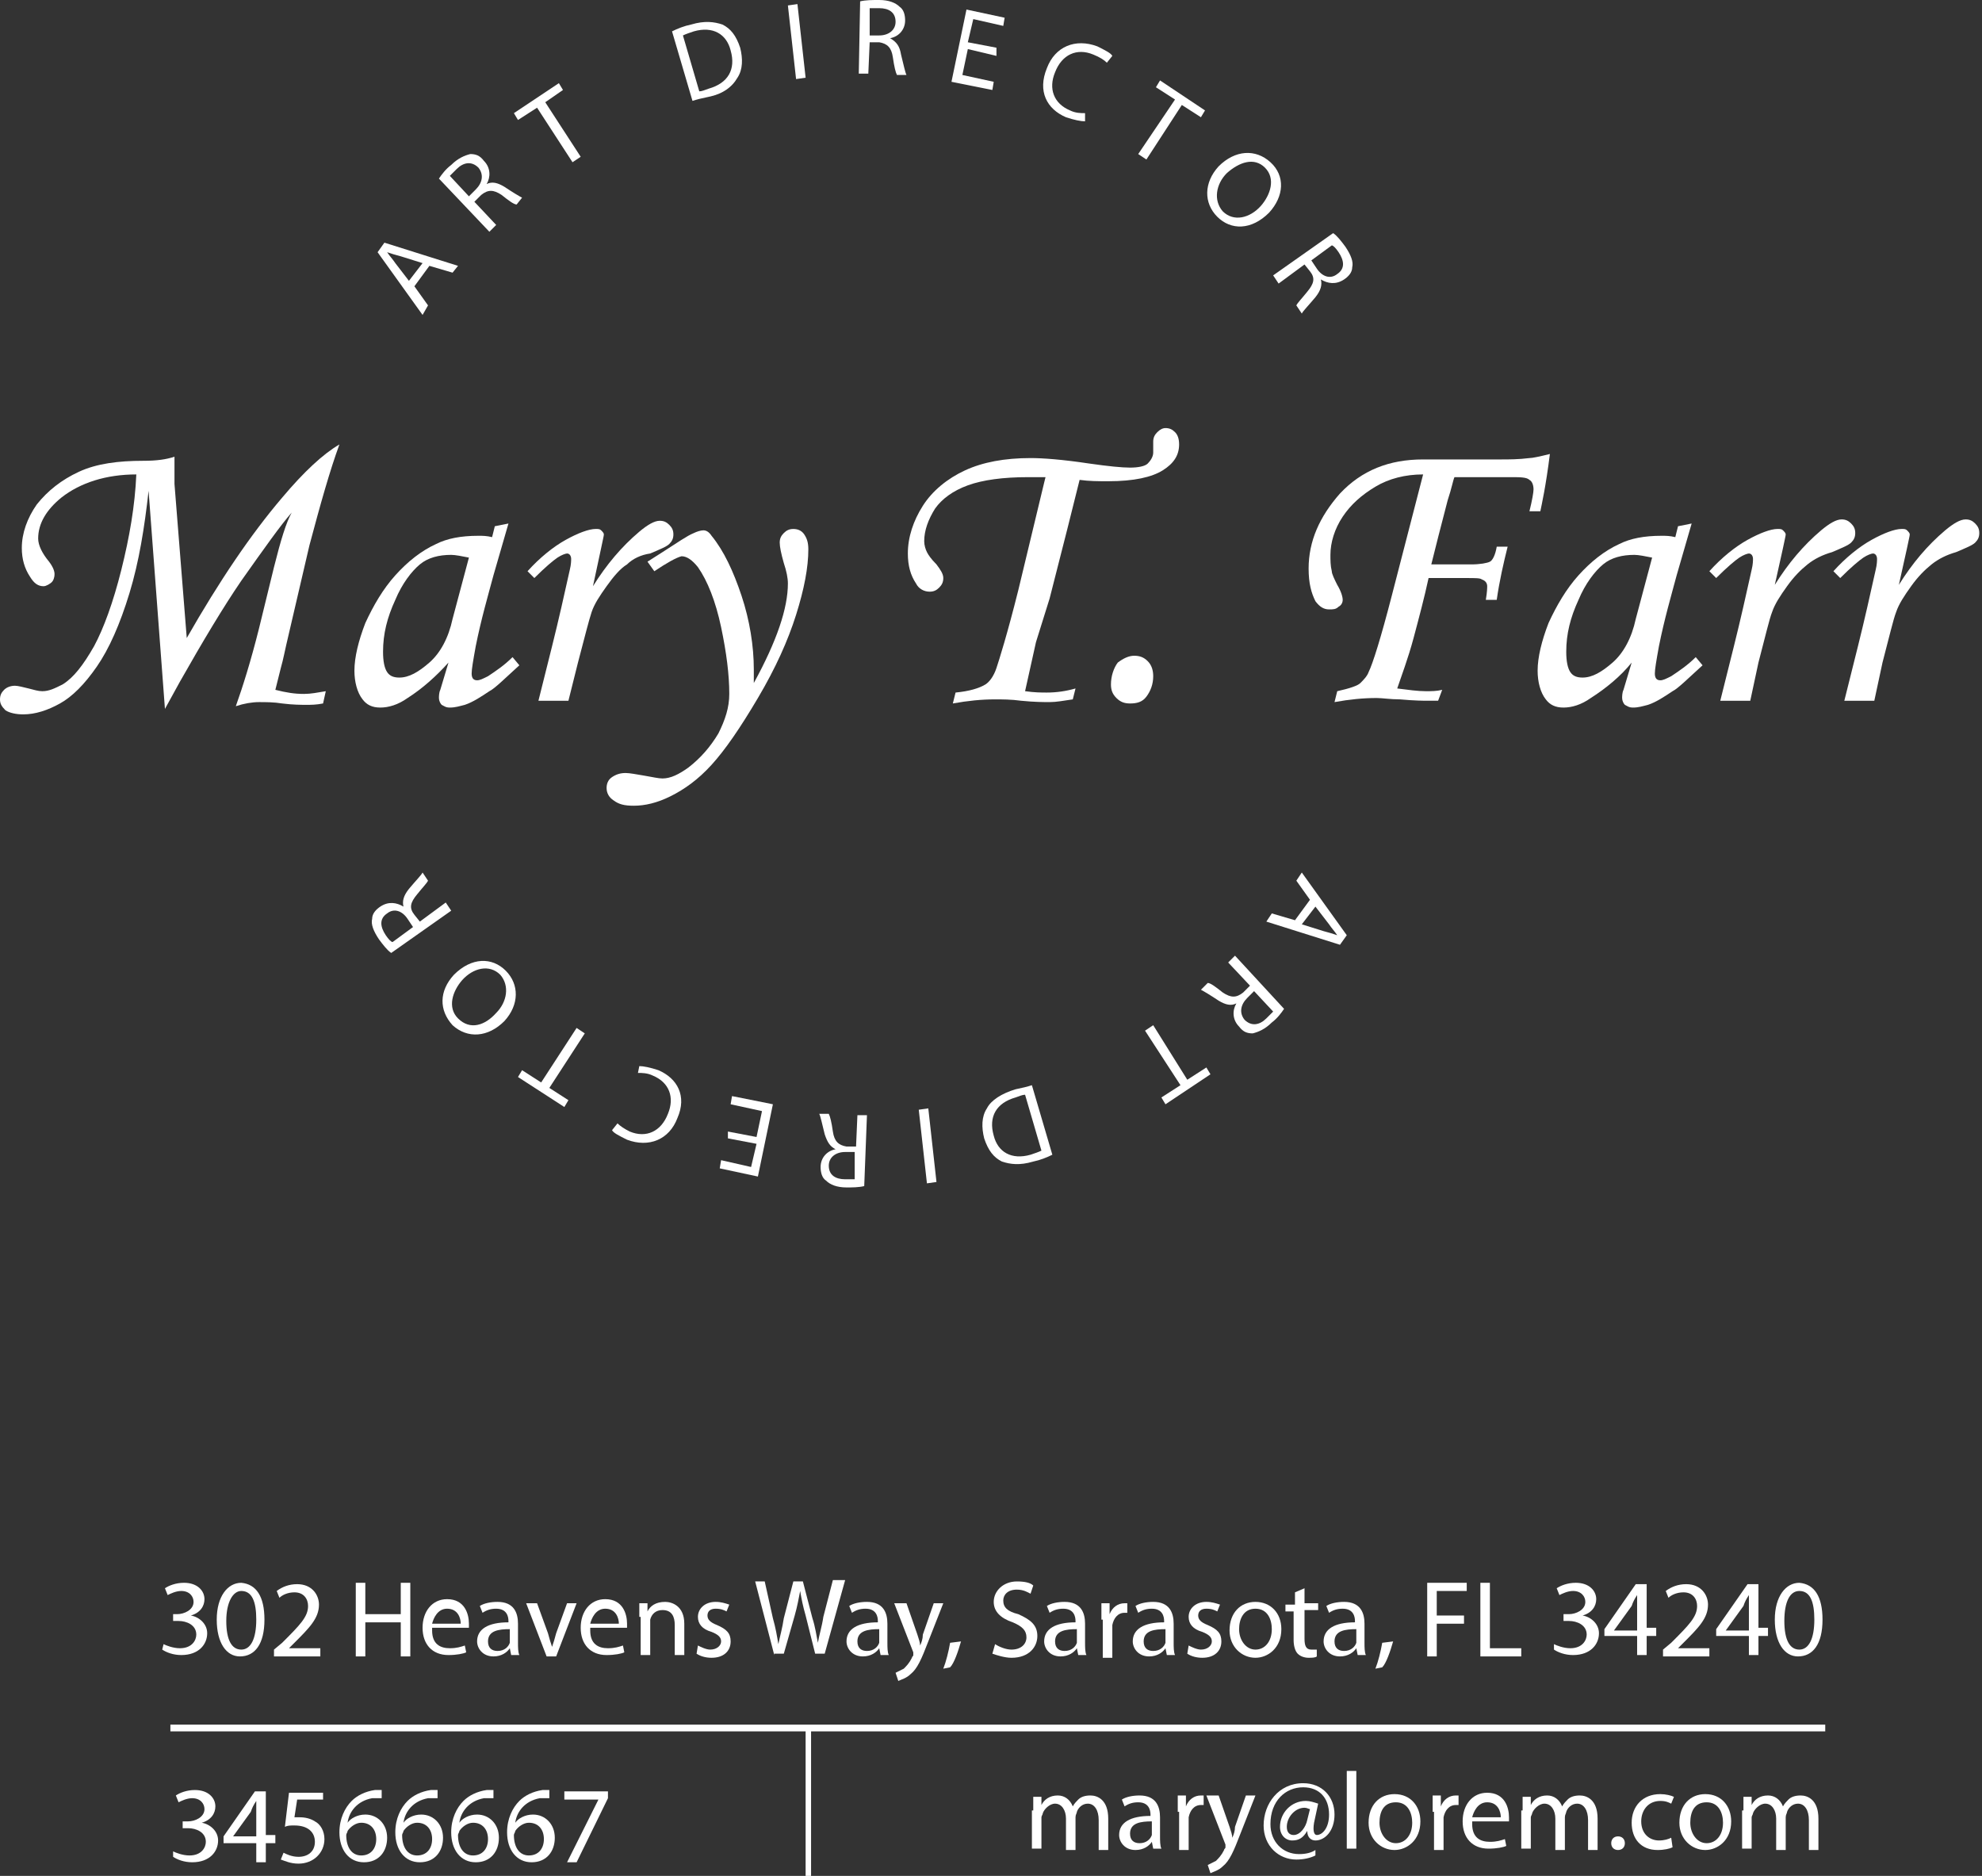 <svg enable-background="new 0 0 145.4 137.6" viewBox="0 0 145.4 137.6" xmlns="http://www.w3.org/2000/svg"><rect x="0" y="0" width="145.4" height="137.6" fill="#333333" stroke="none"/><g fill="#fff"><path d="m12 120.6c.2.1.7.3 1.2.3.9 0 1.2-.6 1.2-1 0-.7-.7-1-1.3-1h-.4v-.5h.3c.5 0 1.2-.3 1.2-.9 0-.4-.3-.8-.9-.8-.4 0-.8.2-1 .3l-.2-.5c.3-.2.8-.4 1.4-.4 1 0 1.5.6 1.5 1.2 0 .5-.3 1-1 1.2.6.1 1.2.6 1.2 1.3 0 .8-.6 1.6-1.9 1.6-.6 0-1.1-.2-1.4-.4z"/><path d="m19.4 118.8c0 1.8-.7 2.7-1.8 2.7-1 0-1.7-1-1.7-2.7s.8-2.7 1.8-2.7c1.1.1 1.7 1 1.7 2.7zm-2.8.1c0 1.4.4 2.1 1.1 2.1s1.1-.8 1.1-2.2c0-1.3-.3-2.1-1.1-2.1-.6 0-1.1.8-1.1 2.2z"/><path d="m20.1 121.4v-.4l.6-.5c1.3-1.3 1.9-1.9 1.9-2.7 0-.5-.3-1-1-1-.5 0-.9.2-1.1.4l-.2-.5c.4-.3.9-.5 1.5-.5 1.1 0 1.6.8 1.6 1.5 0 1-.7 1.7-1.8 2.8l-.4.4h2.3v.6h-3.4z"/><path d="m26.8 116.1v2.3h2.6v-2.3h.7v5.4h-.7v-2.5h-2.6v2.5h-.7v-5.4z"/><path d="m31.7 119.6c0 1 .6 1.3 1.3 1.3.5 0 .8-.1 1.1-.2l.1.5c-.2.1-.7.2-1.3.2-1.2 0-1.9-.8-1.9-2s.7-2.1 1.8-2.1c1.3 0 1.6 1.1 1.6 1.8v.3h-2.7zm2.1-.5c0-.4-.2-1.1-1-1.1-.7 0-1 .7-1.1 1.1z"/><path d="m37.5 121.4-.1-.5c-.2.3-.6.6-1.2.6-.8 0-1.2-.6-1.2-1.1 0-.9.8-1.4 2.3-1.4v-.1c0-.3-.1-.9-.9-.9-.4 0-.7.1-1 .3l-.2-.5c.3-.2.8-.3 1.3-.3 1.2 0 1.5.8 1.5 1.6v1.4c0 .3 0 .7.1.9zm-.1-1.9c-.8 0-1.6.1-1.6.9 0 .5.3.7.7.7.5 0 .8-.3.9-.6 0-.1 0-.2 0-.2z"/><path d="m39.4 117.6.8 2.2c.1.4.2.7.3 1 .1-.3.2-.6.3-1l.8-2.2h.7l-1.5 3.9h-.7l-1.5-3.9z"/><path d="m43.3 119.6c0 1 .6 1.3 1.3 1.3.5 0 .8-.1 1.1-.2l.1.5c-.2.1-.7.2-1.3.2-1.2 0-1.9-.8-1.9-2s.7-2.1 1.8-2.1c1.3 0 1.6 1.1 1.6 1.8v.3h-2.7zm2.1-.5c0-.4-.2-1.1-1-1.1-.7 0-1 .7-1.1 1.1z"/><path d="m46.9 118.6c0-.4 0-.7 0-1h.6v.6c.2-.4.6-.7 1.3-.7.5 0 1.4.3 1.4 1.6v2.3h-.7v-2.2c0-.6-.2-1.1-.9-1.1-.5 0-.8.3-.9.7v.3 2.3h-.7v-2.8z"/><path d="m51.2 120.7c.2.1.6.3.9.3.5 0 .8-.3.8-.6s-.2-.5-.7-.7c-.7-.2-1-.6-1-1.1 0-.6.5-1.1 1.3-1.1.4 0 .7.1 1 .2l-.2.5c-.2-.1-.4-.2-.8-.2s-.6.2-.6.5.2.5.7.7c.7.3 1 .6 1 1.2 0 .7-.5 1.2-1.4 1.2-.4 0-.8-.1-1.1-.3z"/><path d="m56.8 121.4-1.4-5.4h.7l.6 2.7c.2.7.3 1.3.4 1.9.1-.5.3-1.2.4-1.9l.7-2.7h.7l.7 2.7c.2.6.3 1.3.4 1.8.1-.6.3-1.2.4-1.9l.7-2.7h.9l-1.5 5.4h-.7l-.7-2.8c-.2-.7-.3-1.2-.4-1.8-.1.5-.2 1.1-.4 1.8l-.8 2.8h-.7z"/><path d="m64.6 121.4-.1-.5c-.2.3-.6.6-1.2.6-.8 0-1.2-.6-1.2-1.1 0-.9.8-1.4 2.3-1.4v-.1c0-.3-.1-.9-.9-.9-.4 0-.7.1-1 .3l-.2-.5c.3-.2.8-.3 1.3-.3 1.2 0 1.5.8 1.5 1.6v1.4c0 .3 0 .7.1.9zm-.1-1.9c-.8 0-1.6.1-1.6.9 0 .5.3.7.7.7.5 0 .8-.3.9-.6 0-.1 0-.2 0-.2z"/><path d="m66.5 117.6.8 2.3c.1.3.2.6.2.8.1-.2.2-.5.2-.8l.8-2.3h.7l-1.1 2.8c-.5 1.3-.8 2-1.3 2.4-.3.3-.7.4-.9.5l-.2-.6.6-.3c.2-.2.4-.4.6-.8 0-.1.1-.1.1-.2s0-.1 0-.2l-1.4-3.6z"/><path d="m69.2 122.4c.2-.5.4-1.3.5-1.9l.8-.1c-.2.7-.5 1.6-.8 1.9z"/><path d="m73 120.6c.3.2.8.4 1.2.4.7 0 1.1-.4 1.1-.9s-.3-.8-1-1.1c-.9-.3-1.4-.8-1.4-1.5 0-.8.7-1.5 1.7-1.5.6 0 1 .1 1.2.3l-.2.6c-.2-.1-.5-.3-1-.3-.7 0-1 .4-1 .8 0 .5.3.8 1.1 1 .9.4 1.4.8 1.4 1.6s-.6 1.6-1.9 1.6c-.5 0-1.1-.2-1.4-.3z"/><path d="m79.1 121.4-.1-.5c-.2.3-.6.6-1.2.6-.8 0-1.2-.6-1.2-1.1 0-.9.8-1.4 2.3-1.4v-.1c0-.3-.1-.9-.9-.9-.4 0-.7.1-1 .3l-.2-.5c.3-.2.8-.3 1.3-.3 1.2 0 1.5.8 1.5 1.6v1.4c0 .3 0 .7.1.9zm-.1-1.9c-.8 0-1.6.1-1.6.9 0 .5.3.7.7.7.5 0 .8-.3.9-.6 0-.1 0-.2 0-.2z"/><path d="m80.8 118.8c0-.5 0-.8 0-1.2h.6v.8c.2-.5.6-.8 1.1-.8h.2v.7c-.1 0-.1 0-.2 0-.5 0-.8.4-.9.9v.3 2.1h-.7v-2.8z"/><path d="m85.6 121.4-.1-.5c-.2.3-.6.6-1.2.6-.8 0-1.2-.6-1.2-1.1 0-.9.8-1.4 2.3-1.4v-.1c0-.3-.1-.9-.9-.9-.4 0-.7.1-1 .3l-.2-.5c.3-.2.8-.3 1.3-.3 1.2 0 1.5.8 1.5 1.6v1.4c0 .3 0 .7.1.9zm-.1-1.9c-.8 0-1.6.1-1.6.9 0 .5.3.7.7.7.5 0 .8-.3.9-.6 0-.1 0-.2 0-.2z"/><path d="m87.2 120.7c.2.1.6.3.9.3.5 0 .8-.3.8-.6s-.2-.5-.7-.7c-.7-.2-1-.6-1-1.1 0-.6.5-1.1 1.3-1.1.4 0 .7.1 1 .2l-.2.5c-.2-.1-.4-.2-.8-.2s-.6.2-.6.5.2.5.7.7c.7.3 1 .6 1 1.2 0 .7-.5 1.2-1.4 1.2-.4 0-.8-.1-1.1-.3z"/><path d="m94 119.5c0 1.4-1 2.1-1.9 2.1-1 0-1.9-.8-1.9-2 0-1.3.8-2.1 1.9-2.1s1.9.8 1.9 2zm-3.1 0c0 .8.5 1.5 1.2 1.5s1.2-.6 1.2-1.5c0-.7-.3-1.5-1.2-1.5s-1.2.8-1.2 1.5z"/><path d="m95.7 116.5v1.1h1v.5h-1v2.1c0 .5.1.8.5.8h.4v.5c-.1.1-.4.1-.6.1-.3 0-.6-.1-.8-.3s-.3-.6-.3-1v-2.1h-.6v-.5h.7v-.9z"/><path d="m99.6 121.4-.1-.5c-.2.3-.6.6-1.2.6-.8 0-1.2-.6-1.2-1.1 0-.9.8-1.4 2.3-1.4v-.1c0-.3-.1-.9-.9-.9-.4 0-.7.1-1 .3l-.2-.5c.3-.2.8-.3 1.3-.3 1.2 0 1.5.8 1.5 1.6v1.4c0 .3 0 .7.1.9zm-.1-1.9c-.8 0-1.6.1-1.6.9 0 .5.3.7.7.7.5 0 .8-.3.9-.6 0-.1 0-.2 0-.2z"/><path d="m100.9 122.4c.2-.5.4-1.3.5-1.9l.8-.1c-.2.7-.5 1.6-.8 1.9z"/><path d="m104.7 116.1h2.9v.6h-2.2v1.8h2v.6h-2v2.4h-.7z"/><path d="m108.6 116.1h.7v4.8h2.3v.6h-3z"/><path d="m114 120.6c.2.1.7.3 1.2.3.9 0 1.2-.6 1.2-1 0-.7-.7-1-1.3-1h-.4v-.5h.4c.5 0 1.2-.3 1.2-.9 0-.4-.3-.8-.9-.8-.4 0-.8.2-1 .3l-.2-.5c.3-.2.8-.4 1.4-.4 1 0 1.5.6 1.5 1.2 0 .5-.3 1-1 1.2.6.1 1.2.6 1.2 1.3 0 .8-.6 1.6-1.9 1.6-.6 0-1.1-.2-1.4-.4z"/><path d="m120.1 121.4v-1.4h-2.4v-.5l2.3-3.3h.8v3.2h.7v.6h-.7v1.4zm0-1.9v-1.7c0-.3 0-.5 0-.8-.2.3-.3.5-.4.8l-1.3 1.8h1.7z"/><path d="m122 121.4v-.4l.6-.5c1.3-1.3 1.9-1.9 1.9-2.7 0-.5-.3-1-1-1-.5 0-.9.2-1.1.4l-.2-.5c.4-.3.9-.5 1.5-.5 1.1 0 1.6.8 1.6 1.5 0 1-.7 1.7-1.8 2.8l-.4.4h2.3v.6h-3.4z"/><path d="m128.3 121.4v-1.4h-2.4v-.5l2.3-3.3h.8v3.2h.7v.6h-.7v1.4zm0-1.9v-1.7c0-.3 0-.5 0-.8-.2.3-.3.5-.4.8l-1.3 1.8h1.7z"/><path d="m133.7 118.8c0 1.8-.7 2.7-1.8 2.7-1 0-1.7-1-1.7-2.7s.8-2.7 1.8-2.7c1.1.1 1.7 1 1.7 2.7zm-2.8.1c0 1.4.4 2.1 1.1 2.1s1.1-.8 1.1-2.2c0-1.3-.3-2.1-1.1-2.1-.7 0-1.1.8-1.1 2.2z"/><path d="m75.8 132.8c0-.4 0-.7 0-1h.6v.6c.2-.4.6-.7 1.2-.7.5 0 .9.3 1.1.8.1-.2.3-.4.4-.5.2-.2.5-.3.9-.3.5 0 1.3.3 1.3 1.7v2.3h-.7v-2.2c0-.7-.3-1.2-.8-1.2-.4 0-.7.3-.8.6 0 .1-.1.2-.1.4v2.4h-.7v-2.3c0-.6-.3-1.1-.8-1.1-.4 0-.8.4-.9.7 0 .1-.1.2-.1.3v2.3h-.7v-2.8z"/><path d="m84.6 135.6-.1-.5c-.2.3-.6.6-1.2.6-.8 0-1.2-.6-1.2-1.1 0-.9.8-1.4 2.3-1.4v-.1c0-.3-.1-.9-.9-.9-.4 0-.7.1-1 .3l-.2-.5c.3-.2.8-.3 1.3-.3 1.2 0 1.5.8 1.5 1.6v1.4c0 .3 0 .7.1.9zm-.1-2c-.8 0-1.6.1-1.6.9 0 .5.3.7.7.7.5 0 .8-.3.9-.6 0-.1 0-.2 0-.2z"/><path d="m86.4 132.9c0-.5 0-.8 0-1.2h.6v.8c.2-.5.6-.8 1.1-.8h.2v.7c-.1 0-.1 0-.2 0-.5 0-.8.4-.9.9v.3 2.1h-.7v-2.8z"/><path d="m89.4 131.7.8 2.3c.1.3.2.6.2.8.1-.2.2-.5.2-.8l.8-2.3h.7l-1.1 2.8c-.5 1.3-.8 2-1.3 2.4-.3.3-.7.4-.9.5l-.2-.6.6-.3c.2-.2.4-.4.6-.8 0-.1.1-.1.1-.2s0-.1 0-.2l-1.4-3.6z"/><path d="m96.5 136.1c-.4.2-.9.3-1.4.3-1.3 0-2.4-1-2.4-2.5 0-1.6 1.1-3.1 2.9-3.1 1.4 0 2.3 1 2.3 2.3 0 1.2-.7 1.9-1.4 1.9-.3 0-.6-.2-.6-.7-.3.5-.6.7-1.1.7s-.9-.4-.9-1c0-1 .8-1.9 1.9-1.9.3 0 .6.1.9.2l-.3 1.4c-.1.6 0 .9.2.9.4 0 .9-.5.9-1.5 0-1.2-.7-2-1.9-2-1.3 0-2.4 1-2.4 2.7 0 1.3.9 2.2 2.1 2.2.5 0 .9-.1 1.2-.3zm-.4-3.4c-.1 0-.2-.1-.4-.1-.7 0-1.3.7-1.3 1.4 0 .4.2.6.5.6.5 0 .9-.6 1-1.1z"/><path d="m98.8 129.9h.7v5.7h-.7z"/><path d="m104.2 133.6c0 1.4-1 2.1-1.9 2.1-1 0-1.9-.8-1.9-2 0-1.3.8-2.1 1.9-2.1 1.2 0 1.9.9 1.9 2zm-3 .1c0 .8.5 1.5 1.2 1.5s1.2-.6 1.2-1.5c0-.7-.3-1.5-1.2-1.5s-1.2.7-1.2 1.5z"/><path d="m105.1 132.9c0-.5 0-.8 0-1.2h.6v.8c.2-.5.6-.8 1.1-.8h.2v.7c-.1 0-.1 0-.2 0-.5 0-.8.4-.9.9v.3 2.1h-.7v-2.8z"/><path d="m108 133.8c0 1 .6 1.3 1.3 1.3.5 0 .8-.1 1.1-.2l.1.5c-.2.1-.7.2-1.3.2-1.2 0-1.9-.8-1.9-2s.7-2.1 1.8-2.1c1.3 0 1.6 1.1 1.6 1.8v.3h-2.7zm2.1-.5c0-.4-.2-1.1-1-1.1-.7 0-1 .7-1.1 1.1z"/><path d="m111.7 132.8c0-.4 0-.7 0-1h.6v.6c.2-.4.6-.7 1.2-.7.5 0 .9.3 1.1.8.1-.2.3-.4.4-.5.2-.2.5-.3.9-.3.5 0 1.3.3 1.3 1.7v2.3h-.7v-2.2c0-.7-.3-1.2-.8-1.2-.4 0-.7.3-.8.6 0 .1-.1.2-.1.4v2.4h-.7v-2.3c0-.6-.3-1.1-.8-1.1-.4 0-.8.4-.9.7 0 .1-.1.2-.1.3v2.3h-.7v-2.8z"/><path d="m118.2 135.2c0-.3.2-.5.5-.5s.5.2.5.5-.2.5-.5.5-.5-.2-.5-.5z"/><path d="m122.7 135.5c-.2.1-.6.2-1.1.2-1.2 0-1.9-.8-1.9-2s.8-2.1 2.1-2.1c.4 0 .8.1 1 .2l-.2.5c-.2-.1-.4-.2-.8-.2-.9 0-1.4.7-1.4 1.5 0 .9.6 1.4 1.3 1.4.4 0 .7-.1.9-.2z"/><path d="m127 133.6c0 1.4-1 2.1-1.9 2.1-1 0-1.9-.8-1.9-2 0-1.3.8-2.1 1.9-2.1 1.2 0 1.9.9 1.9 2zm-3 .1c0 .8.5 1.5 1.2 1.5s1.2-.6 1.2-1.5c0-.7-.3-1.5-1.2-1.5s-1.2.7-1.2 1.5z"/><path d="m127.9 132.8c0-.4 0-.7 0-1h.6v.6c.2-.4.6-.7 1.2-.7.5 0 .9.3 1.1.8.1-.2.3-.4.4-.5.2-.2.5-.3.9-.3.5 0 1.3.3 1.3 1.7v2.3h-.7v-2.2c0-.7-.3-1.2-.8-1.2-.4 0-.7.3-.8.6 0 .1-.1.2-.1.4v2.4h-.7v-2.3c0-.6-.3-1.1-.8-1.1-.4 0-.8.4-.9.7 0 .1-.1.2-.1.3v2.3h-.7v-2.8z"/><path d="m12.7 135.8c.2.1.7.3 1.2.3.9 0 1.2-.6 1.2-1 0-.7-.7-1-1.3-1h-.4v-.5h.4c.5 0 1.2-.3 1.2-.9 0-.4-.3-.8-.9-.8-.4 0-.8.2-1 .3l-.2-.5c.3-.2.8-.4 1.4-.4 1 0 1.5.6 1.5 1.2 0 .5-.3 1-1 1.2.6.1 1.2.6 1.2 1.3 0 .8-.6 1.6-1.9 1.6-.6 0-1.1-.2-1.4-.4z"/><path d="m18.8 136.6v-1.4h-2.4v-.5l2.3-3.3h.8v3.2h.7v.6h-.7v1.4zm0-2v-1.7c0-.3 0-.5 0-.8-.2.3-.3.5-.4.8l-1.3 1.8h1.7z"/><path d="m23.8 132h-2l-.2 1.3h.4c.4 0 .8.1 1.1.3.4.2.7.7.7 1.3 0 1-.8 1.8-1.9 1.8-.6 0-1-.2-1.3-.3l.2-.5c.2.1.6.3 1.1.3.7 0 1.2-.4 1.2-1.1s-.5-1.2-1.5-1.2c-.3 0-.5 0-.7.1l.3-2.5h2.5v.5z"/><path d="m27.8 131.9c-.1 0-.3 0-.5 0-1.1.2-1.7 1-1.8 1.8.2-.3.7-.6 1.3-.6.9 0 1.6.7 1.6 1.7s-.6 1.8-1.7 1.8-1.8-.9-1.8-2.2c0-1 .4-1.8.9-2.3.4-.4 1-.7 1.7-.8h.5v.6zm-.2 3c0-.7-.4-1.2-1.1-1.2-.4 0-.8.3-1 .6 0 .1-.1.2-.1.3 0 .9.4 1.5 1.1 1.5s1.1-.5 1.1-1.2z"/><path d="m31.9 131.9c-.1 0-.3 0-.5 0-1.1.2-1.7 1-1.8 1.8.2-.3.7-.6 1.3-.6.9 0 1.6.7 1.6 1.7s-.6 1.8-1.7 1.8-1.8-.9-1.8-2.2c0-1 .4-1.8.9-2.3.4-.4 1-.7 1.7-.8h.5v.6zm-.2 3c0-.7-.4-1.2-1.1-1.2-.4 0-.8.3-1 .6 0 .1-.1.2-.1.3 0 .9.4 1.5 1.1 1.5s1.1-.5 1.1-1.2z"/><path d="m36 131.9c-.1 0-.3 0-.5 0-1.1.2-1.7 1-1.8 1.8.2-.3.7-.6 1.3-.6.9 0 1.6.7 1.6 1.7s-.6 1.8-1.7 1.8-1.8-.9-1.8-2.2c0-1 .4-1.8.9-2.3.4-.4 1-.7 1.7-.8h.5v.6zm-.2 3c0-.7-.4-1.2-1.1-1.2-.4 0-.8.3-1 .6 0 .1-.1.2-.1.3 0 .9.4 1.5 1.1 1.5s1.1-.5 1.1-1.2z"/><path d="m40.1 131.9c-.1 0-.3 0-.5 0-1.1.2-1.7 1-1.8 1.8.2-.3.7-.6 1.3-.6.9 0 1.6.7 1.6 1.7s-.6 1.8-1.7 1.8-1.8-.9-1.8-2.2c0-1 .4-1.8.9-2.3.4-.4 1-.7 1.7-.8h.5v.6zm-.2 3c0-.7-.4-1.2-1.1-1.2-.4 0-.8.3-1 .6 0 .1-.1.2-.1.3 0 .9.4 1.5 1.1 1.5s1.1-.5 1.1-1.2z"/><path d="m44.6 131.4v.5l-2.3 4.7h-.7l2.3-4.6h-2.5v-.6z"/><path d="m133.9 126.5h-121.4v.5h46.6v10.6h.4v-10.6h74.4z"/><path d="m12.1 52-1.2-16c-.3 2.7-.7 5.2-1.4 7.5s-1.5 4.1-2.4 5.4-1.8 2.2-2.7 2.7-1.8.8-2.7.8c-.5 0-1-.1-1.3-.3-.3-.3-.4-.5-.4-.8s.1-.5.3-.7.5-.3.8-.3c.2 0 .6.1 1 .2s.7.2 1 .2c.5 0 .9-.2 1.5-.5.8-.5 1.5-1.4 2.3-2.8.7-1.3 1.4-3.2 2-5.6s1-4.7 1.1-7c-2.2 0-4.1.6-5.5 1.7-1.1.9-1.7 1.9-1.7 3 0 .5.3 1.1.8 1.7.3.4.4.7.4.9 0 .3-.1.5-.2.6s-.4.3-.6.3c-.4 0-.7-.2-1-.7-.4-.6-.6-1.3-.6-2.1 0-1.1.4-2.2 1.1-3.2.8-1 1.8-1.8 3.1-2.4s2.9-.8 4.7-.8c1 0 1.7-.1 2.3-.3v1.4.6l.9 11.3c2.4-4.2 4.7-7.6 7-10.3 1.6-1.9 3-3.2 4.2-3.9-.7 1.9-1.4 4.4-2.2 7.4l-1.7 7.3c-.1.4-.2 1-.4 1.7l-.4 1.6c.8.2 1.4.3 2.1.3.5 0 1-.1 1.6-.2l-.2.9c-.5.1-.9.1-1.2.1-.4 0-1 0-1.8-.1-.6-.1-1.2-.1-1.7-.1s-1.1.1-1.7.3c.5-1.4 1.1-3.3 1.7-5.7l1.1-4.5c.5-2 .9-3.3 1.3-4-.8.9-2 2.6-3.7 5-1.3 1.9-2.8 4.4-4.5 7.4z"/><path d="m36.3 38.6 1-.2-1.1 3.8c-.4 1.5-.9 3.2-1.3 5.2-.2 1.1-.3 1.7-.3 2s.1.5.4.5c.2 0 .4-.1.8-.3.6-.4 1.2-.8 1.8-1.4l.5.6c-1.1 1-1.8 1.7-2.2 1.9-.6.4-1.2.8-1.8 1-.4.1-.7.2-1.1.2-.3 0-.4-.1-.6-.2-.1-.1-.2-.3-.2-.5 0-.1 0-.4.1-.6l.6-2c-.9 1-1.9 1.9-3 2.6-.7.5-1.4.7-2 .7s-1-.2-1.3-.6c-.4-.5-.6-1.3-.6-2.1 0-1 .3-2.2.8-3.5.6-1.3 1.3-2.5 2.2-3.5s1.9-1.8 3-2.3c.8-.4 1.8-.6 3.1-.6.3 0 .6 0 1 .1zm-1.9 2.3c-.5-.1-1-.2-1.3-.2-.9 0-1.7.2-2.3.7s-1.3 1.4-1.8 2.6c-.6 1.3-.9 2.5-.9 3.8 0 .7.1 1.2.3 1.5s.5.4.9.4c.7 0 1.4-.4 2.2-1.1s1.4-1.8 1.7-3.2z"/><path d="m41.7 51.4h-2.2l1-4c.5-2 .9-3.8 1.3-5.6.1-.4.1-.7.1-.8 0-.2-.1-.4-.3-.4-.1 0-.4.1-.7.3s-.9.7-1.7 1.5l-.5-.5c.9-1 1.9-1.8 2.8-2.3s1.7-.8 2.2-.8c.2 0 .3 0 .4.1s.2.2.2.3-.1.5-.2 1l-.6 2.8c1-1.6 2.1-2.9 3.4-4 .6-.5 1.1-.8 1.5-.8.3 0 .5.1.7.3s.3.4.3.7-.1.5-.3.7-.7.4-1.4.7c-.7.1-1.3.4-1.7.8-.5.3-1 .9-1.5 1.6s-.9 1.3-1.1 1.9-.5 1.8-1 3.7z"/><path d="m48 41.9-.5-.7 1.1-.7c1.1-.7 1.8-1.2 2.3-1.4.2-.1.5-.2.7-.2s.4.1.6.4c.9 1.1 1.6 2.6 2.2 4.4s.9 3.7.9 5.4v1c1.7-3.1 2.5-5.5 2.5-7.3 0-.4-.1-.9-.3-1.5-.2-.7-.3-1.2-.3-1.5s.1-.5.3-.7.4-.3.7-.3.6.1.8.4.3.6.3 1.1c0 1.3-.3 2.9-.9 4.8s-1.5 3.9-2.8 6.1-2.4 3.8-3.4 4.9-2 1.8-3 2.3-1.9.7-2.7.7c-.7 0-1.1-.1-1.5-.4-.3-.2-.5-.5-.5-.9 0-.3.1-.6.4-.8s.6-.3 1-.3c.3 0 .8.1 1.4.2s1 .2 1.3.2c.6 0 1.2-.3 1.9-.8.9-.7 1.6-1.5 2.2-2.5.5-1 .8-1.9.8-2.9 0-1.4-.2-3-.6-4.9s-1-3.4-1.7-4.4c-.4-.5-.8-.8-1.2-.8-.4.1-1.1.5-2 1.1z"/><path d="m78.9 50.5-.2.8c-.7.1-1.2.2-1.7.2-.4 0-1.1 0-2.1-.1-.7-.1-1.4-.1-1.9-.1-1 0-2 .1-3.1.3l.2-.8c1-.1 1.7-.3 2.2-.6.3-.2.6-.6.8-1.2s.8-2.5 1.6-5.7l1.9-7.9.1-.4c-.6 0-1 0-1.3 0-1.8 0-3.3.2-4.4.6s-1.9 1-2.4 1.7c-.5.8-.8 1.6-.8 2.4 0 .3.1.6.2.8s.3.5.7.9c.3.4.5.7.5 1s-.1.5-.3.7-.4.3-.7.3c-.4 0-.8-.2-1-.6-.4-.6-.6-1.3-.6-2.2 0-1.2.4-2.4 1.1-3.5s1.8-2 3.1-2.6 2.9-.9 4.8-.9c.9 0 2.3.1 4.3.4 1.4.2 2.4.3 3 .3s1.1-.1 1.3-.3.4-.5.4-.8c0-.1 0-.2 0-.4s0-.3 0-.4c0-.3.1-.5.3-.7s.4-.3.6-.3c.3 0 .5.1.7.3s.3.5.3.9c0 .8-.4 1.4-1.2 1.9s-2.1.8-4 .8c-.7 0-1.4 0-2.1-.1-.1.4-.4 1.6-.9 3.6l-1.3 5.1-1 3.2-.8 3.6c.7.1 1.2.1 1.6.1.7 0 1.4-.1 2.1-.3z"/><path d="m83.2 48.1c.4 0 .7.1 1 .4s.4.7.4 1.1c0 .6-.2 1.1-.5 1.5s-.7.5-1.2.5c-.4 0-.7-.1-1-.4s-.4-.6-.4-1c0-.6.2-1.2.5-1.6.4-.3.8-.5 1.2-.5z"/><path d="m113 37.5h-.8c.2-.8.3-1.4.3-1.6 0-.3-.1-.6-.3-.7-.2-.2-.7-.2-1.3-.2h-.9-.3-3c-.1.2-.2.8-.5 1.7-.5 1.9-.9 3.5-1.2 4.7h2.9c.7 0 1.2-.1 1.4-.2s.4-.5.5-1.1h.8c-.3 1.2-.6 2.5-.8 3.9h-.8c.1-.6.1-.9.1-1 0-.2-.1-.4-.4-.5-.1-.1-.5-.1-1.1-.1h-2.8c-.3 1.4-.7 2.9-1.1 4.4s-.9 2.8-1.2 3.7c.8.1 1.5.2 2.1.2.4 0 .8 0 1.2-.1l-.3.8c-.3 0-.6 0-.8 0s-.9 0-2-.1c-.7 0-1.3-.1-1.7-.1-1 0-2 .1-3.1.3l.2-.8c.9-.2 1.5-.4 1.7-.6s.5-.5.6-.8c.3-.6.9-2.5 1.7-5.6l2.3-8.9c-1.3 0-2.5.3-3.5.9s-1.8 1.3-2.4 2.2-.9 1.9-.9 2.8c0 .4 0 .8.1 1.2 0 .2.2.6.4 1 .3.5.4.9.4 1.1s-.1.4-.3.5c-.2.2-.4.2-.7.2-.4 0-.7-.2-1-.6-.3-.6-.5-1.3-.5-2.4 0-2 .8-3.8 2.3-5.5 1.6-1.7 3.6-2.5 6.1-2.5h5.7c.6 0 1.3 0 2.1-.1.2 0 .7-.1 1.5-.3-.3 2.4-.6 3.7-.7 4.2z"/><path d="m123.1 38.6 1-.2-1.1 3.8c-.4 1.5-.9 3.2-1.3 5.2-.2 1.1-.3 1.7-.3 2s.1.5.4.5c.2 0 .4-.1.8-.3.6-.4 1.2-.8 1.8-1.4l.5.6c-1.1 1-1.8 1.7-2.2 1.9-.6.4-1.2.8-1.8 1-.4.1-.7.2-1.1.2-.3 0-.4-.1-.6-.2-.1-.1-.2-.3-.2-.5 0-.1 0-.4.1-.6l.6-2c-.8 1-1.9 1.9-3 2.6-.7.5-1.4.7-2 .7s-1-.2-1.3-.6c-.4-.5-.6-1.3-.6-2.1 0-1 .3-2.2.8-3.5.6-1.3 1.3-2.5 2.2-3.5s1.9-1.8 3-2.3c.8-.4 1.8-.6 3.1-.6.3 0 .6 0 1 .1zm-1.9 2.3c-.5-.1-1-.2-1.3-.2-.9 0-1.7.2-2.3.7s-1.3 1.4-1.8 2.6c-.6 1.3-.9 2.5-.9 3.8 0 .7.1 1.2.3 1.5s.5.4.9.4c.7 0 1.4-.4 2.2-1.1s1.4-1.8 1.7-3.2z"/><path d="m128.4 51.4h-2.2l1-4c.5-2 .9-3.8 1.3-5.6.1-.4.1-.7.1-.8 0-.2-.1-.4-.3-.4-.1 0-.4.1-.7.3s-.9.7-1.7 1.5l-.5-.5c.9-1 1.9-1.8 2.8-2.3s1.7-.8 2.2-.8c.2 0 .3 0 .4.1s.2.2.2.3-.1.5-.2 1l-.6 2.7c1-1.6 2.1-2.9 3.4-4 .6-.5 1.1-.8 1.5-.8.3 0 .5.1.7.3s.3.4.3.7-.1.5-.3.7-.7.4-1.4.7c-.7.2-1.3.5-1.8.9s-1 .9-1.5 1.6-.9 1.3-1.1 1.9c-.2.5-.5 1.8-1 3.7z"/><path d="m137.5 51.4h-2.2l1-4c.5-2 .9-3.8 1.3-5.6.1-.4.1-.7.1-.8 0-.2-.1-.4-.3-.4-.1 0-.4.1-.7.3s-.9.7-1.7 1.5l-.5-.5c.9-1 1.9-1.8 2.8-2.3s1.7-.8 2.2-.8c.2 0 .3 0 .4.1s.2.2.2.3-.1.5-.2 1l-.6 2.7c1-1.6 2.1-2.9 3.4-4 .6-.5 1.1-.8 1.5-.8.3 0 .5.1.7.3s.3.4.3.7-.1.5-.3.7-.7.4-1.4.7c-.7.2-1.3.5-1.8.9s-1 .9-1.5 1.6-.9 1.3-1.1 1.9c-.2.5-.5 1.8-1 3.7z"/><path d="m30.4 21 1 1.4-.4.7-3.3-4.6.5-.7 5.4 1.7-.4.5-1.7-.5zm.6-1.7-1.6-.5c-.4-.1-.7-.2-1-.3.2.3.4.5.6.8l1 1.3z"/><path d="m32.2 13.1c.2-.3.5-.7.9-1 .5-.5 1-.7 1.4-.8.4 0 .7.1 1 .5.5.5.5 1.2.2 1.7.4-.2.8-.1 1.3.2.6.4 1.1.7 1.3.8l-.4.5c-.2 0-.6-.3-1.1-.7-.6-.4-1-.4-1.5 0l-.5.5 1.6 1.7-.5.5zm2.2 1.3.5-.5c.5-.5.6-1.1.2-1.6-.5-.5-1.1-.4-1.6.1-.2.2-.4.4-.5.5z"/><path d="m39.4 7.9-1.4.9-.3-.5 3.3-2.2.3.5-1.3.9 2.6 4-.6.4z"/><path d="m49.3 2.3c.4-.2.9-.4 1.4-.5 1-.3 1.7-.2 2.3 0 .6.3 1 .8 1.3 1.7.2.8.2 1.6-.2 2.2-.4.7-1.1 1.2-2.1 1.4-.5.1-.9.2-1.2.3zm2 4.4c.2 0 .4-.1.7-.2 1.4-.4 2-1.4 1.6-2.8-.3-1.2-1.3-1.8-2.7-1.4-.3.1-.6.2-.8.3z"/><path d="m58.5.3.6 5.4-.7.1-.6-5.4z"/><path d="m63.1.1c.4-.1.9-.1 1.4-.1.7 0 1.2.2 1.5.5.3.2.4.6.4 1 0 .7-.5 1.2-1.1 1.3.5.3.7.6.8 1.2.2.8.3 1.3.4 1.5h-.7c-.1-.2-.2-.6-.3-1.3s-.4-1-1-1.1h-.7l-.1 2.3h-.7zm.7 2.5h.7c.7 0 1.2-.4 1.2-1 0-.7-.5-1-1.2-1-.3 0-.6 0-.7 0z"/><path d="m73.1 4.1-2.1-.5-.4 1.9 2.3.5-.1.6-3-.6 1.1-5.3 2.8.6-.1.6-2.2-.5-.4 1.7 2.1.4z"/><path d="m79.6 8.9c-.3 0-.8-.1-1.4-.3-1.4-.6-2.1-1.9-1.4-3.6.6-1.6 2.1-2.2 3.7-1.6.6.3 1 .5 1.1.7l-.4.5c-.2-.2-.5-.4-1-.6-1.2-.5-2.3 0-2.8 1.3-.5 1.2-.1 2.3 1.1 2.8.4.2.8.2 1.1.2z"/><path d="m86.2 7.3-1.4-.9.3-.5 3.3 2.2-.3.5-1.4-.9-2.6 4-.6-.4z"/><path d="m93.1 15.6c-1.3 1.3-2.8 1.3-3.8.3s-1-2.5.1-3.7c1.2-1.2 2.7-1.3 3.8-.3s1 2.5-.1 3.7zm-3.1-2.9c-.8.8-1 2-.3 2.8.8.8 2 .5 2.8-.4.7-.8 1.1-2 .3-2.8s-1.9-.4-2.8.4z"/><path d="m97.8 17.1c.3.2.6.6.9 1 .4.6.6 1.1.5 1.5 0 .4-.3.7-.6.9-.6.4-1.2.3-1.7 0 .1.4 0 .8-.4 1.3-.5.6-.9 1-1 1.2l-.4-.6c.1-.2.4-.5.8-1 .5-.6.6-1 .2-1.5l-.4-.5-1.9 1.4-.4-.6zm-1.6 2 .4.6c.4.6 1 .8 1.5.4.6-.4.5-1 .1-1.6-.2-.3-.4-.5-.5-.5z"/><path d="m96.1 66-1-1.4.4-.6 3.3 4.6-.5.7-5.4-1.7.4-.6 1.7.5zm-.6 1.8 1.6.5c.4.1.7.2 1 .3-.2-.3-.4-.5-.6-.8l-1-1.3z"/><path d="m94.2 74c-.2.3-.5.7-.9 1-.5.5-1 .7-1.4.8-.4 0-.7-.1-1-.5-.5-.5-.5-1.2-.2-1.7-.4.2-.8.1-1.3-.2-.6-.4-1.1-.7-1.3-.8l.5-.5c.2 0 .6.3 1.1.7.6.4 1 .4 1.5 0l.5-.5-1.6-1.7.5-.5zm-2.2-1.3-.5.5c-.5.5-.6 1.1-.2 1.6.5.5 1.1.4 1.6-.1l.5-.5z"/><path d="m87.1 79.2 1.4-.9.3.5-3.3 2.2-.3-.5 1.4-.9-2.6-4 .6-.4z"/><path d="m77.2 84.7c-.4.2-.9.4-1.4.5-1 .3-1.7.2-2.3 0-.6-.3-1-.8-1.3-1.7-.2-.8-.2-1.6.2-2.2.3-.6 1.1-1.1 2.1-1.4.5-.1.9-.2 1.2-.3zm-2-4.4c-.2 0-.4.1-.7.2-1.4.4-2 1.4-1.6 2.8.3 1.2 1.3 1.8 2.7 1.4.3-.1.6-.2.8-.3z"/><path d="m68 86.8-.6-5.4.7-.1.6 5.4z"/><path d="m63.4 87c-.4.1-.9.1-1.3.1-.7 0-1.2-.2-1.5-.5-.3-.2-.4-.6-.4-1 0-.7.5-1.2 1.1-1.3-.4-.2-.6-.5-.8-1.1-.2-.8-.3-1.3-.4-1.5h.7c.1.2.2.6.3 1.3s.4 1 1 1.1h.7l.1-2.3h.7zm-.7-2.5h-.7c-.7 0-1.2.4-1.2 1 0 .7.5 1 1.2 1h.7z"/><path d="m53.4 83 2.1.4.4-1.9-2.3-.5.1-.6 3 .6-1.1 5.3-2.8-.6.1-.6 2.2.5.4-1.7-2.1-.4z"/><path d="m46.9 78.2c.3 0 .8.1 1.4.3 1.4.6 2.1 1.9 1.4 3.5-.6 1.6-2.1 2.2-3.7 1.6-.6-.3-1-.5-1.1-.7l.4-.5c.2.2.5.4.9.6 1.2.5 2.3 0 2.8-1.3.5-1.2.1-2.3-1.1-2.8-.4-.2-.8-.2-1.1-.2z"/><path d="m40.3 79.8 1.4.9-.3.5-3.4-2.2.3-.5 1.4.9 2.6-4 .6.4z"/><path d="m33.3 71.5c1.3-1.3 2.8-1.3 3.8-.3s1 2.5-.1 3.7c-1.2 1.2-2.7 1.3-3.8.3-1-1.1-1-2.5.1-3.7zm3.1 2.8c.8-.8 1-2 .3-2.8-.8-.8-2-.5-2.8.4-.7.8-1.1 2-.3 2.8.9.9 2 .5 2.8-.4z"/><path d="m28.7 69.9c-.3-.2-.6-.6-.9-1-.4-.6-.6-1.1-.5-1.5 0-.4.3-.7.6-.9.6-.4 1.2-.3 1.7 0-.1-.4 0-.8.4-1.3.5-.6.9-1 1-1.2l.4.6c-.1.2-.4.5-.8 1-.5.6-.6 1-.2 1.5l.4.5 1.9-1.4.4.6zm1.6-1.9-.4-.6c-.4-.6-1-.8-1.5-.4-.6.4-.5 1-.1 1.6.2.3.4.5.5.5z"/></g></svg>